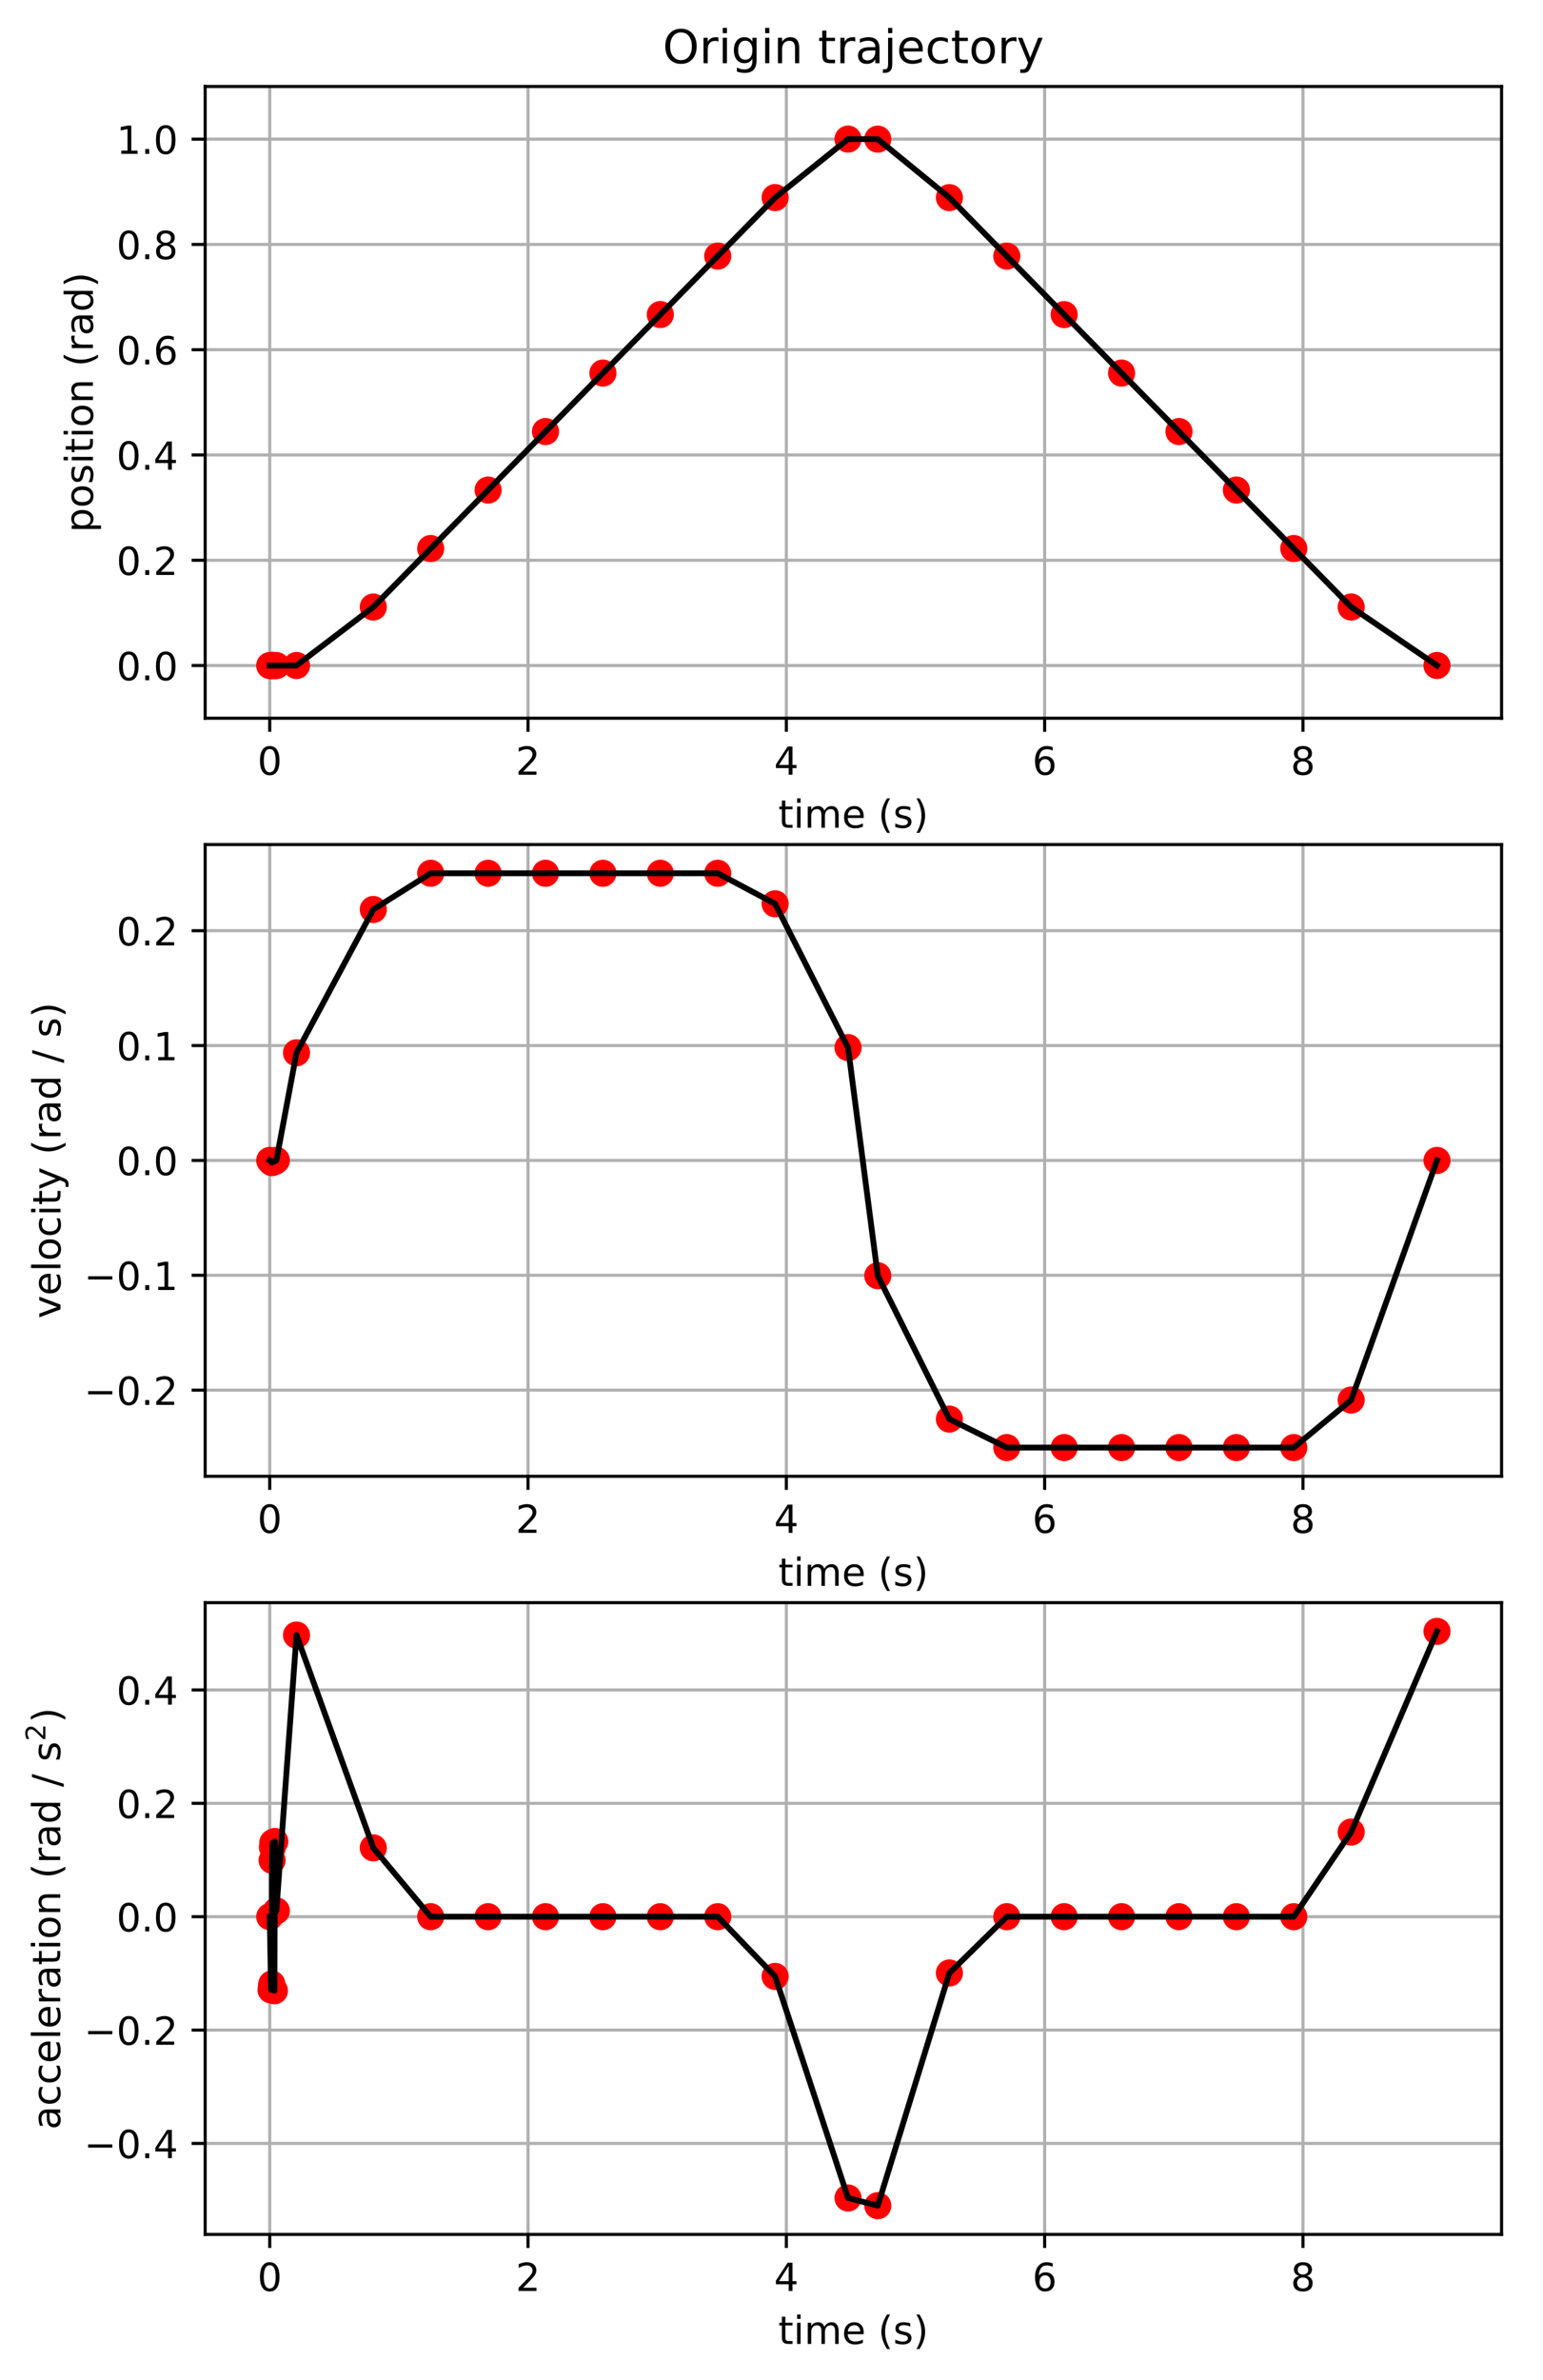 <?xml version="1.0" encoding="utf-8" standalone="no"?>
<!DOCTYPE svg PUBLIC "-//W3C//DTD SVG 1.1//EN"
  "http://www.w3.org/Graphics/SVG/1.1/DTD/svg11.dtd">
<!-- Created with matplotlib (http://matplotlib.org/) -->
<svg height="614.274pt" version="1.1" viewBox="0 0 398.483 614.274" width="398.483pt" xmlns="http://www.w3.org/2000/svg" xmlns:xlink="http://www.w3.org/1999/xlink">
 <defs>
  <style type="text/css">
*{stroke-linecap:butt;stroke-linejoin:round;}
  </style>
 </defs>
 <g id="figure_1">
  <g id="patch_1">
   <path d="M 0 614.274 
L 398.483 614.274 
L 398.483 0 
L 0 0 
z
" style="fill:#ffffff;"/>
  </g>
  <g id="axes_1">
   <g id="patch_2">
    <path d="M 52.983 185.377 
L 387.783 185.377 
L 387.783 22.318 
L 52.983 22.318 
z
" style="fill:#ffffff;"/>
   </g>
   <g id="matplotlib.axis_1">
    <g id="xtick_1">
     <g id="line2d_1">
      <path clip-path="url(#p0157545078)" d="M 69.66 185.377 
L 69.66 22.318 
" style="fill:none;stroke:#b0b0b0;stroke-linecap:square;stroke-width:0.8;"/>
     </g>
     <g id="line2d_2">
      <defs>
       <path d="M 0 0 
L 0 3.5 
" id="m1a1a7caa33" style="stroke:#000000;stroke-width:0.8;"/>
      </defs>
      <g>
       <use style="stroke:#000000;stroke-width:0.8;" x="69.66" xlink:href="#m1a1a7caa33" y="185.377"/>
      </g>
     </g>
     <g id="text_1">
      <!-- 0 -->
      <defs>
       <path d="M 31.781 66.406 
Q 24.172 66.406 20.328 58.906 
Q 16.5 51.422 16.5 36.375 
Q 16.5 21.391 20.328 13.891 
Q 24.172 6.391 31.781 6.391 
Q 39.453 6.391 43.281 13.891 
Q 47.125 21.391 47.125 36.375 
Q 47.125 51.422 43.281 58.906 
Q 39.453 66.406 31.781 66.406 
z
M 31.781 74.219 
Q 44.047 74.219 50.516 64.516 
Q 56.984 54.828 56.984 36.375 
Q 56.984 17.969 50.516 8.266 
Q 44.047 -1.422 31.781 -1.422 
Q 19.531 -1.422 13.062 8.266 
Q 6.594 17.969 6.594 36.375 
Q 6.594 54.828 13.062 64.516 
Q 19.531 74.219 31.781 74.219 
z
" id="DejaVuSans-30"/>
      </defs>
      <g transform="translate(66.479 199.975)scale(0.1 -0.1)">
       <use xlink:href="#DejaVuSans-30"/>
      </g>
     </g>
    </g>
    <g id="xtick_2">
     <g id="line2d_3">
      <path clip-path="url(#p0157545078)" d="M 136.368 185.377 
L 136.368 22.318 
" style="fill:none;stroke:#b0b0b0;stroke-linecap:square;stroke-width:0.8;"/>
     </g>
     <g id="line2d_4">
      <g>
       <use style="stroke:#000000;stroke-width:0.8;" x="136.368" xlink:href="#m1a1a7caa33" y="185.377"/>
      </g>
     </g>
     <g id="text_2">
      <!-- 2 -->
      <defs>
       <path d="M 19.188 8.297 
L 53.609 8.297 
L 53.609 0 
L 7.328 0 
L 7.328 8.297 
Q 12.938 14.109 22.625 23.891 
Q 32.328 33.688 34.812 36.531 
Q 39.547 41.844 41.422 45.531 
Q 43.312 49.219 43.312 52.781 
Q 43.312 58.594 39.234 62.25 
Q 35.156 65.922 28.609 65.922 
Q 23.969 65.922 18.812 64.312 
Q 13.672 62.703 7.812 59.422 
L 7.812 69.391 
Q 13.766 71.781 18.938 73 
Q 24.125 74.219 28.422 74.219 
Q 39.75 74.219 46.484 68.547 
Q 53.219 62.891 53.219 53.422 
Q 53.219 48.922 51.531 44.891 
Q 49.859 40.875 45.406 35.406 
Q 44.188 33.984 37.641 27.219 
Q 31.109 20.453 19.188 8.297 
z
" id="DejaVuSans-32"/>
      </defs>
      <g transform="translate(133.187 199.975)scale(0.1 -0.1)">
       <use xlink:href="#DejaVuSans-32"/>
      </g>
     </g>
    </g>
    <g id="xtick_3">
     <g id="line2d_5">
      <path clip-path="url(#p0157545078)" d="M 203.076 185.377 
L 203.076 22.318 
" style="fill:none;stroke:#b0b0b0;stroke-linecap:square;stroke-width:0.8;"/>
     </g>
     <g id="line2d_6">
      <g>
       <use style="stroke:#000000;stroke-width:0.8;" x="203.076" xlink:href="#m1a1a7caa33" y="185.377"/>
      </g>
     </g>
     <g id="text_3">
      <!-- 4 -->
      <defs>
       <path d="M 37.797 64.312 
L 12.891 25.391 
L 37.797 25.391 
z
M 35.203 72.906 
L 47.609 72.906 
L 47.609 25.391 
L 58.016 25.391 
L 58.016 17.188 
L 47.609 17.188 
L 47.609 0 
L 37.797 0 
L 37.797 17.188 
L 4.891 17.188 
L 4.891 26.703 
z
" id="DejaVuSans-34"/>
      </defs>
      <g transform="translate(199.895 199.975)scale(0.1 -0.1)">
       <use xlink:href="#DejaVuSans-34"/>
      </g>
     </g>
    </g>
    <g id="xtick_4">
     <g id="line2d_7">
      <path clip-path="url(#p0157545078)" d="M 269.784 185.377 
L 269.784 22.318 
" style="fill:none;stroke:#b0b0b0;stroke-linecap:square;stroke-width:0.8;"/>
     </g>
     <g id="line2d_8">
      <g>
       <use style="stroke:#000000;stroke-width:0.8;" x="269.784" xlink:href="#m1a1a7caa33" y="185.377"/>
      </g>
     </g>
     <g id="text_4">
      <!-- 6 -->
      <defs>
       <path d="M 33.016 40.375 
Q 26.375 40.375 22.484 35.828 
Q 18.609 31.297 18.609 23.391 
Q 18.609 15.531 22.484 10.953 
Q 26.375 6.391 33.016 6.391 
Q 39.656 6.391 43.531 10.953 
Q 47.406 15.531 47.406 23.391 
Q 47.406 31.297 43.531 35.828 
Q 39.656 40.375 33.016 40.375 
z
M 52.594 71.297 
L 52.594 62.312 
Q 48.875 64.062 45.094 64.984 
Q 41.312 65.922 37.594 65.922 
Q 27.828 65.922 22.672 59.328 
Q 17.531 52.734 16.797 39.406 
Q 19.672 43.656 24.016 45.922 
Q 28.375 48.188 33.594 48.188 
Q 44.578 48.188 50.953 41.516 
Q 57.328 34.859 57.328 23.391 
Q 57.328 12.156 50.688 5.359 
Q 44.047 -1.422 33.016 -1.422 
Q 20.359 -1.422 13.672 8.266 
Q 6.984 17.969 6.984 36.375 
Q 6.984 53.656 15.188 63.938 
Q 23.391 74.219 37.203 74.219 
Q 40.922 74.219 44.703 73.484 
Q 48.484 72.75 52.594 71.297 
z
" id="DejaVuSans-36"/>
      </defs>
      <g transform="translate(266.603 199.975)scale(0.1 -0.1)">
       <use xlink:href="#DejaVuSans-36"/>
      </g>
     </g>
    </g>
    <g id="xtick_5">
     <g id="line2d_9">
      <path clip-path="url(#p0157545078)" d="M 336.492 185.377 
L 336.492 22.318 
" style="fill:none;stroke:#b0b0b0;stroke-linecap:square;stroke-width:0.8;"/>
     </g>
     <g id="line2d_10">
      <g>
       <use style="stroke:#000000;stroke-width:0.8;" x="336.492" xlink:href="#m1a1a7caa33" y="185.377"/>
      </g>
     </g>
     <g id="text_5">
      <!-- 8 -->
      <defs>
       <path d="M 31.781 34.625 
Q 24.75 34.625 20.719 30.859 
Q 16.703 27.094 16.703 20.516 
Q 16.703 13.922 20.719 10.156 
Q 24.75 6.391 31.781 6.391 
Q 38.812 6.391 42.859 10.172 
Q 46.922 13.969 46.922 20.516 
Q 46.922 27.094 42.891 30.859 
Q 38.875 34.625 31.781 34.625 
z
M 21.922 38.812 
Q 15.578 40.375 12.031 44.719 
Q 8.5 49.078 8.5 55.328 
Q 8.5 64.062 14.719 69.141 
Q 20.953 74.219 31.781 74.219 
Q 42.672 74.219 48.875 69.141 
Q 55.078 64.062 55.078 55.328 
Q 55.078 49.078 51.531 44.719 
Q 48 40.375 41.703 38.812 
Q 48.828 37.156 52.797 32.312 
Q 56.781 27.484 56.781 20.516 
Q 56.781 9.906 50.312 4.234 
Q 43.844 -1.422 31.781 -1.422 
Q 19.734 -1.422 13.25 4.234 
Q 6.781 9.906 6.781 20.516 
Q 6.781 27.484 10.781 32.312 
Q 14.797 37.156 21.922 38.812 
z
M 18.312 54.391 
Q 18.312 48.734 21.844 45.562 
Q 25.391 42.391 31.781 42.391 
Q 38.141 42.391 41.719 45.562 
Q 45.312 48.734 45.312 54.391 
Q 45.312 60.062 41.719 63.234 
Q 38.141 66.406 31.781 66.406 
Q 25.391 66.406 21.844 63.234 
Q 18.312 60.062 18.312 54.391 
z
" id="DejaVuSans-38"/>
      </defs>
      <g transform="translate(333.311 199.975)scale(0.1 -0.1)">
       <use xlink:href="#DejaVuSans-38"/>
      </g>
     </g>
    </g>
    <g id="text_6">
     <!-- time (s) -->
     <defs>
      <path d="M 18.312 70.219 
L 18.312 54.688 
L 36.812 54.688 
L 36.812 47.703 
L 18.312 47.703 
L 18.312 18.016 
Q 18.312 11.328 20.141 9.422 
Q 21.969 7.516 27.594 7.516 
L 36.812 7.516 
L 36.812 0 
L 27.594 0 
Q 17.188 0 13.234 3.875 
Q 9.281 7.766 9.281 18.016 
L 9.281 47.703 
L 2.688 47.703 
L 2.688 54.688 
L 9.281 54.688 
L 9.281 70.219 
z
" id="DejaVuSans-74"/>
      <path d="M 9.422 54.688 
L 18.406 54.688 
L 18.406 0 
L 9.422 0 
z
M 9.422 75.984 
L 18.406 75.984 
L 18.406 64.594 
L 9.422 64.594 
z
" id="DejaVuSans-69"/>
      <path d="M 52 44.188 
Q 55.375 50.25 60.062 53.125 
Q 64.75 56 71.094 56 
Q 79.641 56 84.281 50.016 
Q 88.922 44.047 88.922 33.016 
L 88.922 0 
L 79.891 0 
L 79.891 32.719 
Q 79.891 40.578 77.094 44.375 
Q 74.312 48.188 68.609 48.188 
Q 61.625 48.188 57.562 43.547 
Q 53.516 38.922 53.516 30.906 
L 53.516 0 
L 44.484 0 
L 44.484 32.719 
Q 44.484 40.625 41.703 44.406 
Q 38.922 48.188 33.109 48.188 
Q 26.219 48.188 22.156 43.531 
Q 18.109 38.875 18.109 30.906 
L 18.109 0 
L 9.078 0 
L 9.078 54.688 
L 18.109 54.688 
L 18.109 46.188 
Q 21.188 51.219 25.484 53.609 
Q 29.781 56 35.688 56 
Q 41.656 56 45.828 52.969 
Q 50 49.953 52 44.188 
z
" id="DejaVuSans-6d"/>
      <path d="M 56.203 29.594 
L 56.203 25.203 
L 14.891 25.203 
Q 15.484 15.922 20.484 11.062 
Q 25.484 6.203 34.422 6.203 
Q 39.594 6.203 44.453 7.469 
Q 49.312 8.734 54.109 11.281 
L 54.109 2.781 
Q 49.266 0.734 44.188 -0.344 
Q 39.109 -1.422 33.891 -1.422 
Q 20.797 -1.422 13.156 6.188 
Q 5.516 13.812 5.516 26.812 
Q 5.516 40.234 12.766 48.109 
Q 20.016 56 32.328 56 
Q 43.359 56 49.781 48.891 
Q 56.203 41.797 56.203 29.594 
z
M 47.219 32.234 
Q 47.125 39.594 43.094 43.984 
Q 39.062 48.391 32.422 48.391 
Q 24.906 48.391 20.391 44.141 
Q 15.875 39.891 15.188 32.172 
z
" id="DejaVuSans-65"/>
      <path id="DejaVuSans-20"/>
      <path d="M 31 75.875 
Q 24.469 64.656 21.281 53.656 
Q 18.109 42.672 18.109 31.391 
Q 18.109 20.125 21.312 9.062 
Q 24.516 -2 31 -13.188 
L 23.188 -13.188 
Q 15.875 -1.703 12.234 9.375 
Q 8.594 20.453 8.594 31.391 
Q 8.594 42.281 12.203 53.312 
Q 15.828 64.359 23.188 75.875 
z
" id="DejaVuSans-28"/>
      <path d="M 44.281 53.078 
L 44.281 44.578 
Q 40.484 46.531 36.375 47.5 
Q 32.281 48.484 27.875 48.484 
Q 21.188 48.484 17.844 46.438 
Q 14.5 44.391 14.5 40.281 
Q 14.5 37.156 16.891 35.375 
Q 19.281 33.594 26.516 31.984 
L 29.594 31.297 
Q 39.156 29.25 43.188 25.516 
Q 47.219 21.781 47.219 15.094 
Q 47.219 7.469 41.188 3.016 
Q 35.156 -1.422 24.609 -1.422 
Q 20.219 -1.422 15.453 -0.562 
Q 10.688 0.297 5.422 2 
L 5.422 11.281 
Q 10.406 8.688 15.234 7.391 
Q 20.062 6.109 24.812 6.109 
Q 31.156 6.109 34.562 8.281 
Q 37.984 10.453 37.984 14.406 
Q 37.984 18.062 35.516 20.016 
Q 33.062 21.969 24.703 23.781 
L 21.578 24.516 
Q 13.234 26.266 9.516 29.906 
Q 5.812 33.547 5.812 39.891 
Q 5.812 47.609 11.281 51.797 
Q 16.75 56 26.812 56 
Q 31.781 56 36.172 55.266 
Q 40.578 54.547 44.281 53.078 
z
" id="DejaVuSans-73"/>
      <path d="M 8.016 75.875 
L 15.828 75.875 
Q 23.141 64.359 26.781 53.312 
Q 30.422 42.281 30.422 31.391 
Q 30.422 20.453 26.781 9.375 
Q 23.141 -1.703 15.828 -13.188 
L 8.016 -13.188 
Q 14.5 -2 17.703 9.062 
Q 20.906 20.125 20.906 31.391 
Q 20.906 42.672 17.703 53.656 
Q 14.5 64.656 8.016 75.875 
z
" id="DejaVuSans-29"/>
     </defs>
     <g transform="translate(200.991 213.654)scale(0.1 -0.1)">
      <use xlink:href="#DejaVuSans-74"/>
      <use x="39.209" xlink:href="#DejaVuSans-69"/>
      <use x="66.992" xlink:href="#DejaVuSans-6d"/>
      <use x="164.404" xlink:href="#DejaVuSans-65"/>
      <use x="225.928" xlink:href="#DejaVuSans-20"/>
      <use x="257.715" xlink:href="#DejaVuSans-28"/>
      <use x="296.729" xlink:href="#DejaVuSans-73"/>
      <use x="348.828" xlink:href="#DejaVuSans-29"/>
     </g>
    </g>
   </g>
   <g id="matplotlib.axis_2">
    <g id="ytick_1">
     <g id="line2d_11">
      <path clip-path="url(#p0157545078)" d="M 52.983 171.78 
L 387.783 171.78 
" style="fill:none;stroke:#b0b0b0;stroke-linecap:square;stroke-width:0.8;"/>
     </g>
     <g id="line2d_12">
      <defs>
       <path d="M 0 0 
L -3.5 0 
" id="m5dca854588" style="stroke:#000000;stroke-width:0.8;"/>
      </defs>
      <g>
       <use style="stroke:#000000;stroke-width:0.8;" x="52.983" xlink:href="#m5dca854588" y="171.78"/>
      </g>
     </g>
     <g id="text_7">
      <!-- 0.0 -->
      <defs>
       <path d="M 10.688 12.406 
L 21 12.406 
L 21 0 
L 10.688 0 
z
" id="DejaVuSans-2e"/>
      </defs>
      <g transform="translate(30.08 175.579)scale(0.1 -0.1)">
       <use xlink:href="#DejaVuSans-30"/>
       <use x="63.623" xlink:href="#DejaVuSans-2e"/>
       <use x="95.41" xlink:href="#DejaVuSans-30"/>
      </g>
     </g>
    </g>
    <g id="ytick_2">
     <g id="line2d_13">
      <path clip-path="url(#p0157545078)" d="M 52.983 144.607 
L 387.783 144.607 
" style="fill:none;stroke:#b0b0b0;stroke-linecap:square;stroke-width:0.8;"/>
     </g>
     <g id="line2d_14">
      <g>
       <use style="stroke:#000000;stroke-width:0.8;" x="52.983" xlink:href="#m5dca854588" y="144.607"/>
      </g>
     </g>
     <g id="text_8">
      <!-- 0.2 -->
      <g transform="translate(30.08 148.406)scale(0.1 -0.1)">
       <use xlink:href="#DejaVuSans-30"/>
       <use x="63.623" xlink:href="#DejaVuSans-2e"/>
       <use x="95.41" xlink:href="#DejaVuSans-32"/>
      </g>
     </g>
    </g>
    <g id="ytick_3">
     <g id="line2d_15">
      <path clip-path="url(#p0157545078)" d="M 52.983 117.434 
L 387.783 117.434 
" style="fill:none;stroke:#b0b0b0;stroke-linecap:square;stroke-width:0.8;"/>
     </g>
     <g id="line2d_16">
      <g>
       <use style="stroke:#000000;stroke-width:0.8;" x="52.983" xlink:href="#m5dca854588" y="117.434"/>
      </g>
     </g>
     <g id="text_9">
      <!-- 0.4 -->
      <g transform="translate(30.08 121.234)scale(0.1 -0.1)">
       <use xlink:href="#DejaVuSans-30"/>
       <use x="63.623" xlink:href="#DejaVuSans-2e"/>
       <use x="95.41" xlink:href="#DejaVuSans-34"/>
      </g>
     </g>
    </g>
    <g id="ytick_4">
     <g id="line2d_17">
      <path clip-path="url(#p0157545078)" d="M 52.983 90.262 
L 387.783 90.262 
" style="fill:none;stroke:#b0b0b0;stroke-linecap:square;stroke-width:0.8;"/>
     </g>
     <g id="line2d_18">
      <g>
       <use style="stroke:#000000;stroke-width:0.8;" x="52.983" xlink:href="#m5dca854588" y="90.262"/>
      </g>
     </g>
     <g id="text_10">
      <!-- 0.6 -->
      <g transform="translate(30.08 94.061)scale(0.1 -0.1)">
       <use xlink:href="#DejaVuSans-30"/>
       <use x="63.623" xlink:href="#DejaVuSans-2e"/>
       <use x="95.41" xlink:href="#DejaVuSans-36"/>
      </g>
     </g>
    </g>
    <g id="ytick_5">
     <g id="line2d_19">
      <path clip-path="url(#p0157545078)" d="M 52.983 63.089 
L 387.783 63.089 
" style="fill:none;stroke:#b0b0b0;stroke-linecap:square;stroke-width:0.8;"/>
     </g>
     <g id="line2d_20">
      <g>
       <use style="stroke:#000000;stroke-width:0.8;" x="52.983" xlink:href="#m5dca854588" y="63.089"/>
      </g>
     </g>
     <g id="text_11">
      <!-- 0.8 -->
      <g transform="translate(30.08 66.888)scale(0.1 -0.1)">
       <use xlink:href="#DejaVuSans-30"/>
       <use x="63.623" xlink:href="#DejaVuSans-2e"/>
       <use x="95.41" xlink:href="#DejaVuSans-38"/>
      </g>
     </g>
    </g>
    <g id="ytick_6">
     <g id="line2d_21">
      <path clip-path="url(#p0157545078)" d="M 52.983 35.916 
L 387.783 35.916 
" style="fill:none;stroke:#b0b0b0;stroke-linecap:square;stroke-width:0.8;"/>
     </g>
     <g id="line2d_22">
      <g>
       <use style="stroke:#000000;stroke-width:0.8;" x="52.983" xlink:href="#m5dca854588" y="35.916"/>
      </g>
     </g>
     <g id="text_12">
      <!-- 1.0 -->
      <defs>
       <path d="M 12.406 8.297 
L 28.516 8.297 
L 28.516 63.922 
L 10.984 60.406 
L 10.984 69.391 
L 28.422 72.906 
L 38.281 72.906 
L 38.281 8.297 
L 54.391 8.297 
L 54.391 0 
L 12.406 0 
z
" id="DejaVuSans-31"/>
      </defs>
      <g transform="translate(30.08 39.715)scale(0.1 -0.1)">
       <use xlink:href="#DejaVuSans-31"/>
       <use x="63.623" xlink:href="#DejaVuSans-2e"/>
       <use x="95.41" xlink:href="#DejaVuSans-30"/>
      </g>
     </g>
    </g>
    <g id="text_13">
     <!-- position (rad) -->
     <defs>
      <path d="M 18.109 8.203 
L 18.109 -20.797 
L 9.078 -20.797 
L 9.078 54.688 
L 18.109 54.688 
L 18.109 46.391 
Q 20.953 51.266 25.266 53.625 
Q 29.594 56 35.594 56 
Q 45.562 56 51.781 48.094 
Q 58.016 40.188 58.016 27.297 
Q 58.016 14.406 51.781 6.484 
Q 45.562 -1.422 35.594 -1.422 
Q 29.594 -1.422 25.266 0.953 
Q 20.953 3.328 18.109 8.203 
z
M 48.688 27.297 
Q 48.688 37.203 44.609 42.844 
Q 40.531 48.484 33.406 48.484 
Q 26.266 48.484 22.188 42.844 
Q 18.109 37.203 18.109 27.297 
Q 18.109 17.391 22.188 11.75 
Q 26.266 6.109 33.406 6.109 
Q 40.531 6.109 44.609 11.75 
Q 48.688 17.391 48.688 27.297 
z
" id="DejaVuSans-70"/>
      <path d="M 30.609 48.391 
Q 23.391 48.391 19.188 42.75 
Q 14.984 37.109 14.984 27.297 
Q 14.984 17.484 19.156 11.844 
Q 23.344 6.203 30.609 6.203 
Q 37.797 6.203 41.984 11.859 
Q 46.188 17.531 46.188 27.297 
Q 46.188 37.016 41.984 42.703 
Q 37.797 48.391 30.609 48.391 
z
M 30.609 56 
Q 42.328 56 49.016 48.375 
Q 55.719 40.766 55.719 27.297 
Q 55.719 13.875 49.016 6.219 
Q 42.328 -1.422 30.609 -1.422 
Q 18.844 -1.422 12.172 6.219 
Q 5.516 13.875 5.516 27.297 
Q 5.516 40.766 12.172 48.375 
Q 18.844 56 30.609 56 
z
" id="DejaVuSans-6f"/>
      <path d="M 54.891 33.016 
L 54.891 0 
L 45.906 0 
L 45.906 32.719 
Q 45.906 40.484 42.875 44.328 
Q 39.844 48.188 33.797 48.188 
Q 26.516 48.188 22.312 43.547 
Q 18.109 38.922 18.109 30.906 
L 18.109 0 
L 9.078 0 
L 9.078 54.688 
L 18.109 54.688 
L 18.109 46.188 
Q 21.344 51.125 25.703 53.562 
Q 30.078 56 35.797 56 
Q 45.219 56 50.047 50.172 
Q 54.891 44.344 54.891 33.016 
z
" id="DejaVuSans-6e"/>
      <path d="M 41.109 46.297 
Q 39.594 47.172 37.812 47.578 
Q 36.031 48 33.891 48 
Q 26.266 48 22.188 43.047 
Q 18.109 38.094 18.109 28.812 
L 18.109 0 
L 9.078 0 
L 9.078 54.688 
L 18.109 54.688 
L 18.109 46.188 
Q 20.953 51.172 25.484 53.578 
Q 30.031 56 36.531 56 
Q 37.453 56 38.578 55.875 
Q 39.703 55.766 41.062 55.516 
z
" id="DejaVuSans-72"/>
      <path d="M 34.281 27.484 
Q 23.391 27.484 19.188 25 
Q 14.984 22.516 14.984 16.5 
Q 14.984 11.719 18.141 8.906 
Q 21.297 6.109 26.703 6.109 
Q 34.188 6.109 38.703 11.406 
Q 43.219 16.703 43.219 25.484 
L 43.219 27.484 
z
M 52.203 31.203 
L 52.203 0 
L 43.219 0 
L 43.219 8.297 
Q 40.141 3.328 35.547 0.953 
Q 30.953 -1.422 24.312 -1.422 
Q 15.922 -1.422 10.953 3.297 
Q 6 8.016 6 15.922 
Q 6 25.141 12.172 29.828 
Q 18.359 34.516 30.609 34.516 
L 43.219 34.516 
L 43.219 35.406 
Q 43.219 41.609 39.141 45 
Q 35.062 48.391 27.688 48.391 
Q 23 48.391 18.547 47.266 
Q 14.109 46.141 10.016 43.891 
L 10.016 52.203 
Q 14.938 54.109 19.578 55.047 
Q 24.219 56 28.609 56 
Q 40.484 56 46.344 49.844 
Q 52.203 43.703 52.203 31.203 
z
" id="DejaVuSans-61"/>
      <path d="M 45.406 46.391 
L 45.406 75.984 
L 54.391 75.984 
L 54.391 0 
L 45.406 0 
L 45.406 8.203 
Q 42.578 3.328 38.25 0.953 
Q 33.938 -1.422 27.875 -1.422 
Q 17.969 -1.422 11.734 6.484 
Q 5.516 14.406 5.516 27.297 
Q 5.516 40.188 11.734 48.094 
Q 17.969 56 27.875 56 
Q 33.938 56 38.25 53.625 
Q 42.578 51.266 45.406 46.391 
z
M 14.797 27.297 
Q 14.797 17.391 18.875 11.75 
Q 22.953 6.109 30.078 6.109 
Q 37.203 6.109 41.297 11.75 
Q 45.406 17.391 45.406 27.297 
Q 45.406 37.203 41.297 42.844 
Q 37.203 48.484 30.078 48.484 
Q 22.953 48.484 18.875 42.844 
Q 14.797 37.203 14.797 27.297 
z
" id="DejaVuSans-64"/>
     </defs>
     <g transform="translate(24 137.437)rotate(-90)scale(0.1 -0.1)">
      <use xlink:href="#DejaVuSans-70"/>
      <use x="63.477" xlink:href="#DejaVuSans-6f"/>
      <use x="124.658" xlink:href="#DejaVuSans-73"/>
      <use x="176.758" xlink:href="#DejaVuSans-69"/>
      <use x="204.541" xlink:href="#DejaVuSans-74"/>
      <use x="243.75" xlink:href="#DejaVuSans-69"/>
      <use x="271.533" xlink:href="#DejaVuSans-6f"/>
      <use x="332.715" xlink:href="#DejaVuSans-6e"/>
      <use x="396.094" xlink:href="#DejaVuSans-20"/>
      <use x="427.881" xlink:href="#DejaVuSans-28"/>
      <use x="466.895" xlink:href="#DejaVuSans-72"/>
      <use x="508.008" xlink:href="#DejaVuSans-61"/>
      <use x="569.287" xlink:href="#DejaVuSans-64"/>
      <use x="632.764" xlink:href="#DejaVuSans-29"/>
     </g>
    </g>
   </g>
   <g id="line2d_23">
    <defs>
     <path d="M 0 3 
C 0.796 3 1.559 2.684 2.121 2.121 
C 2.684 1.559 3 0.796 3 0 
C 3 -0.796 2.684 -1.559 2.121 -2.121 
C 1.559 -2.684 0.796 -3 0 -3 
C -0.796 -3 -1.559 -2.684 -2.121 -2.121 
C -2.684 -1.559 -3 -0.796 -3 0 
C -3 0.796 -2.684 1.559 -2.121 2.121 
C -1.559 2.684 -0.796 3 0 3 
z
" id="m4ddccd51d4" style="stroke:#ff0000;"/>
    </defs>
    <g clip-path="url(#p0157545078)">
     <use style="fill:#ff0000;stroke:#ff0000;" x="69.66" xlink:href="#m4ddccd51d4" y="171.785"/>
     <use style="fill:#ff0000;stroke:#ff0000;" x="69.996" xlink:href="#m4ddccd51d4" y="171.786"/>
     <use style="fill:#ff0000;stroke:#ff0000;" x="70.107" xlink:href="#m4ddccd51d4" y="171.786"/>
     <use style="fill:#ff0000;stroke:#ff0000;" x="70.194" xlink:href="#m4ddccd51d4" y="171.787"/>
     <use style="fill:#ff0000;stroke:#ff0000;" x="70.269" xlink:href="#m4ddccd51d4" y="171.788"/>
     <use style="fill:#ff0000;stroke:#ff0000;" x="70.353" xlink:href="#m4ddccd51d4" y="171.788"/>
     <use style="fill:#ff0000;stroke:#ff0000;" x="70.46" xlink:href="#m4ddccd51d4" y="171.789"/>
     <use style="fill:#ff0000;stroke:#ff0000;" x="70.87" xlink:href="#m4ddccd51d4" y="171.789"/>
     <use style="fill:#ff0000;stroke:#ff0000;" x="70.976" xlink:href="#m4ddccd51d4" y="171.79"/>
     <use style="fill:#ff0000;stroke:#ff0000;" x="71.372" xlink:href="#m4ddccd51d4" y="171.791"/>
     <use style="fill:#ff0000;stroke:#ff0000;" x="76.574" xlink:href="#m4ddccd51d4" y="171.78"/>
     <use style="fill:#ff0000;stroke:#ff0000;" x="96.402" xlink:href="#m4ddccd51d4" y="156.683"/>
     <use style="fill:#ff0000;stroke:#ff0000;" x="111.228" xlink:href="#m4ddccd51d4" y="141.585"/>
     <use style="fill:#ff0000;stroke:#ff0000;" x="126.053" xlink:href="#m4ddccd51d4" y="126.488"/>
     <use style="fill:#ff0000;stroke:#ff0000;" x="140.878" xlink:href="#m4ddccd51d4" y="111.391"/>
     <use style="fill:#ff0000;stroke:#ff0000;" x="155.703" xlink:href="#m4ddccd51d4" y="96.294"/>
     <use style="fill:#ff0000;stroke:#ff0000;" x="170.529" xlink:href="#m4ddccd51d4" y="81.196"/>
     <use style="fill:#ff0000;stroke:#ff0000;" x="185.354" xlink:href="#m4ddccd51d4" y="66.099"/>
     <use style="fill:#ff0000;stroke:#ff0000;" x="200.179" xlink:href="#m4ddccd51d4" y="51.002"/>
     <use style="fill:#ff0000;stroke:#ff0000;" x="219.007" xlink:href="#m4ddccd51d4" y="35.905"/>
     <use style="fill:#ff0000;stroke:#ff0000;" x="226.69" xlink:href="#m4ddccd51d4" y="35.916"/>
     <use style="fill:#ff0000;stroke:#ff0000;" x="245.182" xlink:href="#m4ddccd51d4" y="51.011"/>
     <use style="fill:#ff0000;stroke:#ff0000;" x="260.005" xlink:href="#m4ddccd51d4" y="66.106"/>
     <use style="fill:#ff0000;stroke:#ff0000;" x="274.828" xlink:href="#m4ddccd51d4" y="81.202"/>
     <use style="fill:#ff0000;stroke:#ff0000;" x="289.652" xlink:href="#m4ddccd51d4" y="96.297"/>
     <use style="fill:#ff0000;stroke:#ff0000;" x="304.475" xlink:href="#m4ddccd51d4" y="111.392"/>
     <use style="fill:#ff0000;stroke:#ff0000;" x="319.298" xlink:href="#m4ddccd51d4" y="126.487"/>
     <use style="fill:#ff0000;stroke:#ff0000;" x="334.121" xlink:href="#m4ddccd51d4" y="141.583"/>
     <use style="fill:#ff0000;stroke:#ff0000;" x="348.945" xlink:href="#m4ddccd51d4" y="156.678"/>
     <use style="fill:#ff0000;stroke:#ff0000;" x="371.106" xlink:href="#m4ddccd51d4" y="171.773"/>
    </g>
   </g>
   <g id="line2d_24">
    <path clip-path="url(#p0157545078)" d="M 69.66 171.785 
L 69.996 171.786 
L 70.107 171.786 
L 70.194 171.787 
L 70.269 171.788 
L 70.353 171.788 
L 70.46 171.789 
L 70.87 171.789 
L 70.976 171.79 
L 71.372 171.791 
L 76.574 171.78 
L 96.402 156.683 
L 111.228 141.585 
L 126.053 126.488 
L 140.878 111.391 
L 155.703 96.294 
L 170.529 81.196 
L 185.354 66.099 
L 200.179 51.002 
L 219.007 35.905 
L 226.69 35.916 
L 245.182 51.011 
L 260.005 66.106 
L 274.828 81.202 
L 289.652 96.297 
L 304.475 111.392 
L 319.298 126.487 
L 334.121 141.583 
L 348.945 156.678 
L 371.106 171.773 
" style="fill:none;stroke:#000000;stroke-linecap:square;stroke-width:1.5;"/>
   </g>
   <g id="patch_3">
    <path d="M 52.983 185.377 
L 52.983 22.318 
" style="fill:none;stroke:#000000;stroke-linecap:square;stroke-linejoin:miter;stroke-width:0.8;"/>
   </g>
   <g id="patch_4">
    <path d="M 387.783 185.377 
L 387.783 22.318 
" style="fill:none;stroke:#000000;stroke-linecap:square;stroke-linejoin:miter;stroke-width:0.8;"/>
   </g>
   <g id="patch_5">
    <path d="M 52.983 185.377 
L 387.783 185.377 
" style="fill:none;stroke:#000000;stroke-linecap:square;stroke-linejoin:miter;stroke-width:0.8;"/>
   </g>
   <g id="patch_6">
    <path d="M 52.983 22.318 
L 387.783 22.318 
" style="fill:none;stroke:#000000;stroke-linecap:square;stroke-linejoin:miter;stroke-width:0.8;"/>
   </g>
   <g id="text_14">
    <!-- Origin trajectory -->
    <defs>
     <path d="M 39.406 66.219 
Q 28.656 66.219 22.328 58.203 
Q 16.016 50.203 16.016 36.375 
Q 16.016 22.609 22.328 14.594 
Q 28.656 6.594 39.406 6.594 
Q 50.141 6.594 56.422 14.594 
Q 62.703 22.609 62.703 36.375 
Q 62.703 50.203 56.422 58.203 
Q 50.141 66.219 39.406 66.219 
z
M 39.406 74.219 
Q 54.734 74.219 63.906 63.938 
Q 73.094 53.656 73.094 36.375 
Q 73.094 19.141 63.906 8.859 
Q 54.734 -1.422 39.406 -1.422 
Q 24.031 -1.422 14.812 8.828 
Q 5.609 19.094 5.609 36.375 
Q 5.609 53.656 14.812 63.938 
Q 24.031 74.219 39.406 74.219 
z
" id="DejaVuSans-4f"/>
     <path d="M 45.406 27.984 
Q 45.406 37.75 41.375 43.109 
Q 37.359 48.484 30.078 48.484 
Q 22.859 48.484 18.828 43.109 
Q 14.797 37.75 14.797 27.984 
Q 14.797 18.266 18.828 12.891 
Q 22.859 7.516 30.078 7.516 
Q 37.359 7.516 41.375 12.891 
Q 45.406 18.266 45.406 27.984 
z
M 54.391 6.781 
Q 54.391 -7.172 48.188 -13.984 
Q 42 -20.797 29.203 -20.797 
Q 24.469 -20.797 20.266 -20.094 
Q 16.062 -19.391 12.109 -17.922 
L 12.109 -9.188 
Q 16.062 -11.328 19.922 -12.344 
Q 23.781 -13.375 27.781 -13.375 
Q 36.625 -13.375 41.016 -8.766 
Q 45.406 -4.156 45.406 5.172 
L 45.406 9.625 
Q 42.625 4.781 38.281 2.391 
Q 33.938 0 27.875 0 
Q 17.828 0 11.672 7.656 
Q 5.516 15.328 5.516 27.984 
Q 5.516 40.672 11.672 48.328 
Q 17.828 56 27.875 56 
Q 33.938 56 38.281 53.609 
Q 42.625 51.219 45.406 46.391 
L 45.406 54.688 
L 54.391 54.688 
z
" id="DejaVuSans-67"/>
     <path d="M 9.422 54.688 
L 18.406 54.688 
L 18.406 -0.984 
Q 18.406 -11.422 14.422 -16.109 
Q 10.453 -20.797 1.609 -20.797 
L -1.812 -20.797 
L -1.812 -13.188 
L 0.594 -13.188 
Q 5.719 -13.188 7.562 -10.812 
Q 9.422 -8.453 9.422 -0.984 
z
M 9.422 75.984 
L 18.406 75.984 
L 18.406 64.594 
L 9.422 64.594 
z
" id="DejaVuSans-6a"/>
     <path d="M 48.781 52.594 
L 48.781 44.188 
Q 44.969 46.297 41.141 47.344 
Q 37.312 48.391 33.406 48.391 
Q 24.656 48.391 19.812 42.844 
Q 14.984 37.312 14.984 27.297 
Q 14.984 17.281 19.812 11.734 
Q 24.656 6.203 33.406 6.203 
Q 37.312 6.203 41.141 7.25 
Q 44.969 8.297 48.781 10.406 
L 48.781 2.094 
Q 45.016 0.344 40.984 -0.531 
Q 36.969 -1.422 32.422 -1.422 
Q 20.062 -1.422 12.781 6.344 
Q 5.516 14.109 5.516 27.297 
Q 5.516 40.672 12.859 48.328 
Q 20.219 56 33.016 56 
Q 37.156 56 41.109 55.141 
Q 45.062 54.297 48.781 52.594 
z
" id="DejaVuSans-63"/>
     <path d="M 32.172 -5.078 
Q 28.375 -14.844 24.75 -17.812 
Q 21.141 -20.797 15.094 -20.797 
L 7.906 -20.797 
L 7.906 -13.281 
L 13.188 -13.281 
Q 16.891 -13.281 18.938 -11.516 
Q 21 -9.766 23.484 -3.219 
L 25.094 0.875 
L 2.984 54.688 
L 12.5 54.688 
L 29.594 11.922 
L 46.688 54.688 
L 56.203 54.688 
z
" id="DejaVuSans-79"/>
    </defs>
    <g transform="translate(171.146 16.318)scale(0.12 -0.12)">
     <use xlink:href="#DejaVuSans-4f"/>
     <use x="78.711" xlink:href="#DejaVuSans-72"/>
     <use x="119.824" xlink:href="#DejaVuSans-69"/>
     <use x="147.607" xlink:href="#DejaVuSans-67"/>
     <use x="211.084" xlink:href="#DejaVuSans-69"/>
     <use x="238.867" xlink:href="#DejaVuSans-6e"/>
     <use x="302.246" xlink:href="#DejaVuSans-20"/>
     <use x="334.033" xlink:href="#DejaVuSans-74"/>
     <use x="373.242" xlink:href="#DejaVuSans-72"/>
     <use x="414.355" xlink:href="#DejaVuSans-61"/>
     <use x="475.635" xlink:href="#DejaVuSans-6a"/>
     <use x="503.418" xlink:href="#DejaVuSans-65"/>
     <use x="564.941" xlink:href="#DejaVuSans-63"/>
     <use x="619.922" xlink:href="#DejaVuSans-74"/>
     <use x="659.131" xlink:href="#DejaVuSans-6f"/>
     <use x="720.312" xlink:href="#DejaVuSans-72"/>
     <use x="761.426" xlink:href="#DejaVuSans-79"/>
    </g>
   </g>
  </g>
  <g id="axes_2">
   <g id="patch_7">
    <path d="M 52.983 381.048 
L 387.783 381.048 
L 387.783 217.989 
L 52.983 217.989 
z
" style="fill:#ffffff;"/>
   </g>
   <g id="matplotlib.axis_3">
    <g id="xtick_6">
     <g id="line2d_25">
      <path clip-path="url(#paa99225275)" d="M 69.66 381.048 
L 69.66 217.989 
" style="fill:none;stroke:#b0b0b0;stroke-linecap:square;stroke-width:0.8;"/>
     </g>
     <g id="line2d_26">
      <g>
       <use style="stroke:#000000;stroke-width:0.8;" x="69.66" xlink:href="#m1a1a7caa33" y="381.048"/>
      </g>
     </g>
     <g id="text_15">
      <!-- 0 -->
      <g transform="translate(66.479 395.646)scale(0.1 -0.1)">
       <use xlink:href="#DejaVuSans-30"/>
      </g>
     </g>
    </g>
    <g id="xtick_7">
     <g id="line2d_27">
      <path clip-path="url(#paa99225275)" d="M 136.368 381.048 
L 136.368 217.989 
" style="fill:none;stroke:#b0b0b0;stroke-linecap:square;stroke-width:0.8;"/>
     </g>
     <g id="line2d_28">
      <g>
       <use style="stroke:#000000;stroke-width:0.8;" x="136.368" xlink:href="#m1a1a7caa33" y="381.048"/>
      </g>
     </g>
     <g id="text_16">
      <!-- 2 -->
      <g transform="translate(133.187 395.646)scale(0.1 -0.1)">
       <use xlink:href="#DejaVuSans-32"/>
      </g>
     </g>
    </g>
    <g id="xtick_8">
     <g id="line2d_29">
      <path clip-path="url(#paa99225275)" d="M 203.076 381.048 
L 203.076 217.989 
" style="fill:none;stroke:#b0b0b0;stroke-linecap:square;stroke-width:0.8;"/>
     </g>
     <g id="line2d_30">
      <g>
       <use style="stroke:#000000;stroke-width:0.8;" x="203.076" xlink:href="#m1a1a7caa33" y="381.048"/>
      </g>
     </g>
     <g id="text_17">
      <!-- 4 -->
      <g transform="translate(199.895 395.646)scale(0.1 -0.1)">
       <use xlink:href="#DejaVuSans-34"/>
      </g>
     </g>
    </g>
    <g id="xtick_9">
     <g id="line2d_31">
      <path clip-path="url(#paa99225275)" d="M 269.784 381.048 
L 269.784 217.989 
" style="fill:none;stroke:#b0b0b0;stroke-linecap:square;stroke-width:0.8;"/>
     </g>
     <g id="line2d_32">
      <g>
       <use style="stroke:#000000;stroke-width:0.8;" x="269.784" xlink:href="#m1a1a7caa33" y="381.048"/>
      </g>
     </g>
     <g id="text_18">
      <!-- 6 -->
      <g transform="translate(266.603 395.646)scale(0.1 -0.1)">
       <use xlink:href="#DejaVuSans-36"/>
      </g>
     </g>
    </g>
    <g id="xtick_10">
     <g id="line2d_33">
      <path clip-path="url(#paa99225275)" d="M 336.492 381.048 
L 336.492 217.989 
" style="fill:none;stroke:#b0b0b0;stroke-linecap:square;stroke-width:0.8;"/>
     </g>
     <g id="line2d_34">
      <g>
       <use style="stroke:#000000;stroke-width:0.8;" x="336.492" xlink:href="#m1a1a7caa33" y="381.048"/>
      </g>
     </g>
     <g id="text_19">
      <!-- 8 -->
      <g transform="translate(333.311 395.646)scale(0.1 -0.1)">
       <use xlink:href="#DejaVuSans-38"/>
      </g>
     </g>
    </g>
    <g id="text_20">
     <!-- time (s) -->
     <g transform="translate(200.991 409.324)scale(0.1 -0.1)">
      <use xlink:href="#DejaVuSans-74"/>
      <use x="39.209" xlink:href="#DejaVuSans-69"/>
      <use x="66.992" xlink:href="#DejaVuSans-6d"/>
      <use x="164.404" xlink:href="#DejaVuSans-65"/>
      <use x="225.928" xlink:href="#DejaVuSans-20"/>
      <use x="257.715" xlink:href="#DejaVuSans-28"/>
      <use x="296.729" xlink:href="#DejaVuSans-73"/>
      <use x="348.828" xlink:href="#DejaVuSans-29"/>
     </g>
    </g>
   </g>
   <g id="matplotlib.axis_4">
    <g id="ytick_7">
     <g id="line2d_35">
      <path clip-path="url(#paa99225275)" d="M 52.983 358.812 
L 387.783 358.812 
" style="fill:none;stroke:#b0b0b0;stroke-linecap:square;stroke-width:0.8;"/>
     </g>
     <g id="line2d_36">
      <g>
       <use style="stroke:#000000;stroke-width:0.8;" x="52.983" xlink:href="#m5dca854588" y="358.812"/>
      </g>
     </g>
     <g id="text_21">
      <!-- −0.2 -->
      <defs>
       <path d="M 10.594 35.5 
L 73.188 35.5 
L 73.188 27.203 
L 10.594 27.203 
z
" id="DejaVuSans-2212"/>
      </defs>
      <g transform="translate(21.7 362.611)scale(0.1 -0.1)">
       <use xlink:href="#DejaVuSans-2212"/>
       <use x="83.789" xlink:href="#DejaVuSans-30"/>
       <use x="147.412" xlink:href="#DejaVuSans-2e"/>
       <use x="179.199" xlink:href="#DejaVuSans-32"/>
      </g>
     </g>
    </g>
    <g id="ytick_8">
     <g id="line2d_37">
      <path clip-path="url(#paa99225275)" d="M 52.983 329.165 
L 387.783 329.165 
" style="fill:none;stroke:#b0b0b0;stroke-linecap:square;stroke-width:0.8;"/>
     </g>
     <g id="line2d_38">
      <g>
       <use style="stroke:#000000;stroke-width:0.8;" x="52.983" xlink:href="#m5dca854588" y="329.165"/>
      </g>
     </g>
     <g id="text_22">
      <!-- −0.1 -->
      <g transform="translate(21.7 332.964)scale(0.1 -0.1)">
       <use xlink:href="#DejaVuSans-2212"/>
       <use x="83.789" xlink:href="#DejaVuSans-30"/>
       <use x="147.412" xlink:href="#DejaVuSans-2e"/>
       <use x="179.199" xlink:href="#DejaVuSans-31"/>
      </g>
     </g>
    </g>
    <g id="ytick_9">
     <g id="line2d_39">
      <path clip-path="url(#paa99225275)" d="M 52.983 299.518 
L 387.783 299.518 
" style="fill:none;stroke:#b0b0b0;stroke-linecap:square;stroke-width:0.8;"/>
     </g>
     <g id="line2d_40">
      <g>
       <use style="stroke:#000000;stroke-width:0.8;" x="52.983" xlink:href="#m5dca854588" y="299.518"/>
      </g>
     </g>
     <g id="text_23">
      <!-- 0.0 -->
      <g transform="translate(30.08 303.317)scale(0.1 -0.1)">
       <use xlink:href="#DejaVuSans-30"/>
       <use x="63.623" xlink:href="#DejaVuSans-2e"/>
       <use x="95.41" xlink:href="#DejaVuSans-30"/>
      </g>
     </g>
    </g>
    <g id="ytick_10">
     <g id="line2d_41">
      <path clip-path="url(#paa99225275)" d="M 52.983 269.871 
L 387.783 269.871 
" style="fill:none;stroke:#b0b0b0;stroke-linecap:square;stroke-width:0.8;"/>
     </g>
     <g id="line2d_42">
      <g>
       <use style="stroke:#000000;stroke-width:0.8;" x="52.983" xlink:href="#m5dca854588" y="269.871"/>
      </g>
     </g>
     <g id="text_24">
      <!-- 0.1 -->
      <g transform="translate(30.08 273.67)scale(0.1 -0.1)">
       <use xlink:href="#DejaVuSans-30"/>
       <use x="63.623" xlink:href="#DejaVuSans-2e"/>
       <use x="95.41" xlink:href="#DejaVuSans-31"/>
      </g>
     </g>
    </g>
    <g id="ytick_11">
     <g id="line2d_43">
      <path clip-path="url(#paa99225275)" d="M 52.983 240.224 
L 387.783 240.224 
" style="fill:none;stroke:#b0b0b0;stroke-linecap:square;stroke-width:0.8;"/>
     </g>
     <g id="line2d_44">
      <g>
       <use style="stroke:#000000;stroke-width:0.8;" x="52.983" xlink:href="#m5dca854588" y="240.224"/>
      </g>
     </g>
     <g id="text_25">
      <!-- 0.2 -->
      <g transform="translate(30.08 244.023)scale(0.1 -0.1)">
       <use xlink:href="#DejaVuSans-30"/>
       <use x="63.623" xlink:href="#DejaVuSans-2e"/>
       <use x="95.41" xlink:href="#DejaVuSans-32"/>
      </g>
     </g>
    </g>
    <g id="text_26">
     <!-- velocity (rad / s) -->
     <defs>
      <path d="M 2.984 54.688 
L 12.5 54.688 
L 29.594 8.797 
L 46.688 54.688 
L 56.203 54.688 
L 35.688 0 
L 23.484 0 
z
" id="DejaVuSans-76"/>
      <path d="M 9.422 75.984 
L 18.406 75.984 
L 18.406 0 
L 9.422 0 
z
" id="DejaVuSans-6c"/>
      <path d="M 25.391 72.906 
L 33.688 72.906 
L 8.297 -9.281 
L 0 -9.281 
z
" id="DejaVuSans-2f"/>
     </defs>
     <g transform="translate(15.62 340.312)rotate(-90)scale(0.1 -0.1)">
      <use xlink:href="#DejaVuSans-76"/>
      <use x="59.18" xlink:href="#DejaVuSans-65"/>
      <use x="120.703" xlink:href="#DejaVuSans-6c"/>
      <use x="148.486" xlink:href="#DejaVuSans-6f"/>
      <use x="209.668" xlink:href="#DejaVuSans-63"/>
      <use x="264.648" xlink:href="#DejaVuSans-69"/>
      <use x="292.432" xlink:href="#DejaVuSans-74"/>
      <use x="331.641" xlink:href="#DejaVuSans-79"/>
      <use x="390.82" xlink:href="#DejaVuSans-20"/>
      <use x="422.607" xlink:href="#DejaVuSans-28"/>
      <use x="461.621" xlink:href="#DejaVuSans-72"/>
      <use x="502.734" xlink:href="#DejaVuSans-61"/>
      <use x="564.014" xlink:href="#DejaVuSans-64"/>
      <use x="627.49" xlink:href="#DejaVuSans-20"/>
      <use x="659.277" xlink:href="#DejaVuSans-2f"/>
      <use x="692.969" xlink:href="#DejaVuSans-20"/>
      <use x="724.756" xlink:href="#DejaVuSans-73"/>
      <use x="776.855" xlink:href="#DejaVuSans-29"/>
     </g>
    </g>
   </g>
   <g id="line2d_45">
    <g clip-path="url(#paa99225275)">
     <use style="fill:#ff0000;stroke:#ff0000;" x="69.66" xlink:href="#m4ddccd51d4" y="299.518"/>
     <use style="fill:#ff0000;stroke:#ff0000;" x="69.996" xlink:href="#m4ddccd51d4" y="299.775"/>
     <use style="fill:#ff0000;stroke:#ff0000;" x="70.107" xlink:href="#m4ddccd51d4" y="299.958"/>
     <use style="fill:#ff0000;stroke:#ff0000;" x="70.194" xlink:href="#m4ddccd51d4" y="300.055"/>
     <use style="fill:#ff0000;stroke:#ff0000;" x="70.269" xlink:href="#m4ddccd51d4" y="300.062"/>
     <use style="fill:#ff0000;stroke:#ff0000;" x="70.353" xlink:href="#m4ddccd51d4" y="299.975"/>
     <use style="fill:#ff0000;stroke:#ff0000;" x="70.46" xlink:href="#m4ddccd51d4" y="299.773"/>
     <use style="fill:#ff0000;stroke:#ff0000;" x="70.87" xlink:href="#m4ddccd51d4" y="299.773"/>
     <use style="fill:#ff0000;stroke:#ff0000;" x="70.976" xlink:href="#m4ddccd51d4" y="299.775"/>
     <use style="fill:#ff0000;stroke:#ff0000;" x="71.372" xlink:href="#m4ddccd51d4" y="299.499"/>
     <use style="fill:#ff0000;stroke:#ff0000;" x="76.574" xlink:href="#m4ddccd51d4" y="271.737"/>
     <use style="fill:#ff0000;stroke:#ff0000;" x="96.402" xlink:href="#m4ddccd51d4" y="234.751"/>
     <use style="fill:#ff0000;stroke:#ff0000;" x="111.228" xlink:href="#m4ddccd51d4" y="225.4"/>
     <use style="fill:#ff0000;stroke:#ff0000;" x="126.053" xlink:href="#m4ddccd51d4" y="225.4"/>
     <use style="fill:#ff0000;stroke:#ff0000;" x="140.878" xlink:href="#m4ddccd51d4" y="225.4"/>
     <use style="fill:#ff0000;stroke:#ff0000;" x="155.703" xlink:href="#m4ddccd51d4" y="225.4"/>
     <use style="fill:#ff0000;stroke:#ff0000;" x="170.529" xlink:href="#m4ddccd51d4" y="225.4"/>
     <use style="fill:#ff0000;stroke:#ff0000;" x="185.354" xlink:href="#m4ddccd51d4" y="225.4"/>
     <use style="fill:#ff0000;stroke:#ff0000;" x="200.179" xlink:href="#m4ddccd51d4" y="233.279"/>
     <use style="fill:#ff0000;stroke:#ff0000;" x="219.007" xlink:href="#m4ddccd51d4" y="270.391"/>
     <use style="fill:#ff0000;stroke:#ff0000;" x="226.69" xlink:href="#m4ddccd51d4" y="329.278"/>
     <use style="fill:#ff0000;stroke:#ff0000;" x="245.182" xlink:href="#m4ddccd51d4" y="366.283"/>
     <use style="fill:#ff0000;stroke:#ff0000;" x="260.005" xlink:href="#m4ddccd51d4" y="373.636"/>
     <use style="fill:#ff0000;stroke:#ff0000;" x="274.828" xlink:href="#m4ddccd51d4" y="373.636"/>
     <use style="fill:#ff0000;stroke:#ff0000;" x="289.652" xlink:href="#m4ddccd51d4" y="373.636"/>
     <use style="fill:#ff0000;stroke:#ff0000;" x="304.475" xlink:href="#m4ddccd51d4" y="373.636"/>
     <use style="fill:#ff0000;stroke:#ff0000;" x="319.298" xlink:href="#m4ddccd51d4" y="373.636"/>
     <use style="fill:#ff0000;stroke:#ff0000;" x="334.121" xlink:href="#m4ddccd51d4" y="373.636"/>
     <use style="fill:#ff0000;stroke:#ff0000;" x="348.945" xlink:href="#m4ddccd51d4" y="361.365"/>
     <use style="fill:#ff0000;stroke:#ff0000;" x="371.106" xlink:href="#m4ddccd51d4" y="299.518"/>
    </g>
   </g>
   <g id="line2d_46">
    <path clip-path="url(#paa99225275)" d="M 69.66 299.518 
L 69.996 299.775 
L 70.107 299.958 
L 70.194 300.055 
L 70.269 300.062 
L 70.353 299.975 
L 70.46 299.773 
L 70.87 299.773 
L 70.976 299.775 
L 71.372 299.499 
L 76.574 271.737 
L 96.402 234.751 
L 111.228 225.4 
L 126.053 225.4 
L 140.878 225.4 
L 155.703 225.4 
L 170.529 225.4 
L 185.354 225.4 
L 200.179 233.279 
L 219.007 270.391 
L 226.69 329.278 
L 245.182 366.283 
L 260.005 373.636 
L 274.828 373.636 
L 289.652 373.636 
L 304.475 373.636 
L 319.298 373.636 
L 334.121 373.636 
L 348.945 361.365 
L 371.106 299.518 
" style="fill:none;stroke:#000000;stroke-linecap:square;stroke-width:1.5;"/>
   </g>
   <g id="patch_8">
    <path d="M 52.983 381.048 
L 52.983 217.989 
" style="fill:none;stroke:#000000;stroke-linecap:square;stroke-linejoin:miter;stroke-width:0.8;"/>
   </g>
   <g id="patch_9">
    <path d="M 387.783 381.048 
L 387.783 217.989 
" style="fill:none;stroke:#000000;stroke-linecap:square;stroke-linejoin:miter;stroke-width:0.8;"/>
   </g>
   <g id="patch_10">
    <path d="M 52.983 381.048 
L 387.783 381.048 
" style="fill:none;stroke:#000000;stroke-linecap:square;stroke-linejoin:miter;stroke-width:0.8;"/>
   </g>
   <g id="patch_11">
    <path d="M 52.983 217.989 
L 387.783 217.989 
" style="fill:none;stroke:#000000;stroke-linecap:square;stroke-linejoin:miter;stroke-width:0.8;"/>
   </g>
  </g>
  <g id="axes_3">
   <g id="patch_12">
    <path d="M 52.983 576.718 
L 387.783 576.718 
L 387.783 413.659 
L 52.983 413.659 
z
" style="fill:#ffffff;"/>
   </g>
   <g id="matplotlib.axis_5">
    <g id="xtick_11">
     <g id="line2d_47">
      <path clip-path="url(#p7d8651fda3)" d="M 69.66 576.718 
L 69.66 413.659 
" style="fill:none;stroke:#b0b0b0;stroke-linecap:square;stroke-width:0.8;"/>
     </g>
     <g id="line2d_48">
      <g>
       <use style="stroke:#000000;stroke-width:0.8;" x="69.66" xlink:href="#m1a1a7caa33" y="576.718"/>
      </g>
     </g>
     <g id="text_27">
      <!-- 0 -->
      <g transform="translate(66.479 591.317)scale(0.1 -0.1)">
       <use xlink:href="#DejaVuSans-30"/>
      </g>
     </g>
    </g>
    <g id="xtick_12">
     <g id="line2d_49">
      <path clip-path="url(#p7d8651fda3)" d="M 136.368 576.718 
L 136.368 413.659 
" style="fill:none;stroke:#b0b0b0;stroke-linecap:square;stroke-width:0.8;"/>
     </g>
     <g id="line2d_50">
      <g>
       <use style="stroke:#000000;stroke-width:0.8;" x="136.368" xlink:href="#m1a1a7caa33" y="576.718"/>
      </g>
     </g>
     <g id="text_28">
      <!-- 2 -->
      <g transform="translate(133.187 591.317)scale(0.1 -0.1)">
       <use xlink:href="#DejaVuSans-32"/>
      </g>
     </g>
    </g>
    <g id="xtick_13">
     <g id="line2d_51">
      <path clip-path="url(#p7d8651fda3)" d="M 203.076 576.718 
L 203.076 413.659 
" style="fill:none;stroke:#b0b0b0;stroke-linecap:square;stroke-width:0.8;"/>
     </g>
     <g id="line2d_52">
      <g>
       <use style="stroke:#000000;stroke-width:0.8;" x="203.076" xlink:href="#m1a1a7caa33" y="576.718"/>
      </g>
     </g>
     <g id="text_29">
      <!-- 4 -->
      <g transform="translate(199.895 591.317)scale(0.1 -0.1)">
       <use xlink:href="#DejaVuSans-34"/>
      </g>
     </g>
    </g>
    <g id="xtick_14">
     <g id="line2d_53">
      <path clip-path="url(#p7d8651fda3)" d="M 269.784 576.718 
L 269.784 413.659 
" style="fill:none;stroke:#b0b0b0;stroke-linecap:square;stroke-width:0.8;"/>
     </g>
     <g id="line2d_54">
      <g>
       <use style="stroke:#000000;stroke-width:0.8;" x="269.784" xlink:href="#m1a1a7caa33" y="576.718"/>
      </g>
     </g>
     <g id="text_30">
      <!-- 6 -->
      <g transform="translate(266.603 591.317)scale(0.1 -0.1)">
       <use xlink:href="#DejaVuSans-36"/>
      </g>
     </g>
    </g>
    <g id="xtick_15">
     <g id="line2d_55">
      <path clip-path="url(#p7d8651fda3)" d="M 336.492 576.718 
L 336.492 413.659 
" style="fill:none;stroke:#b0b0b0;stroke-linecap:square;stroke-width:0.8;"/>
     </g>
     <g id="line2d_56">
      <g>
       <use style="stroke:#000000;stroke-width:0.8;" x="336.492" xlink:href="#m1a1a7caa33" y="576.718"/>
      </g>
     </g>
     <g id="text_31">
      <!-- 8 -->
      <g transform="translate(333.311 591.317)scale(0.1 -0.1)">
       <use xlink:href="#DejaVuSans-38"/>
      </g>
     </g>
    </g>
    <g id="text_32">
     <!-- time (s) -->
     <g transform="translate(200.991 604.995)scale(0.1 -0.1)">
      <use xlink:href="#DejaVuSans-74"/>
      <use x="39.209" xlink:href="#DejaVuSans-69"/>
      <use x="66.992" xlink:href="#DejaVuSans-6d"/>
      <use x="164.404" xlink:href="#DejaVuSans-65"/>
      <use x="225.928" xlink:href="#DejaVuSans-20"/>
      <use x="257.715" xlink:href="#DejaVuSans-28"/>
      <use x="296.729" xlink:href="#DejaVuSans-73"/>
      <use x="348.828" xlink:href="#DejaVuSans-29"/>
     </g>
    </g>
   </g>
   <g id="matplotlib.axis_6">
    <g id="ytick_12">
     <g id="line2d_57">
      <path clip-path="url(#p7d8651fda3)" d="M 52.983 553.242 
L 387.783 553.242 
" style="fill:none;stroke:#b0b0b0;stroke-linecap:square;stroke-width:0.8;"/>
     </g>
     <g id="line2d_58">
      <g>
       <use style="stroke:#000000;stroke-width:0.8;" x="52.983" xlink:href="#m5dca854588" y="553.242"/>
      </g>
     </g>
     <g id="text_33">
      <!-- −0.4 -->
      <g transform="translate(21.7 557.041)scale(0.1 -0.1)">
       <use xlink:href="#DejaVuSans-2212"/>
       <use x="83.789" xlink:href="#DejaVuSans-30"/>
       <use x="147.412" xlink:href="#DejaVuSans-2e"/>
       <use x="179.199" xlink:href="#DejaVuSans-34"/>
      </g>
     </g>
    </g>
    <g id="ytick_13">
     <g id="line2d_59">
      <path clip-path="url(#p7d8651fda3)" d="M 52.983 523.98 
L 387.783 523.98 
" style="fill:none;stroke:#b0b0b0;stroke-linecap:square;stroke-width:0.8;"/>
     </g>
     <g id="line2d_60">
      <g>
       <use style="stroke:#000000;stroke-width:0.8;" x="52.983" xlink:href="#m5dca854588" y="523.98"/>
      </g>
     </g>
     <g id="text_34">
      <!-- −0.2 -->
      <g transform="translate(21.7 527.779)scale(0.1 -0.1)">
       <use xlink:href="#DejaVuSans-2212"/>
       <use x="83.789" xlink:href="#DejaVuSans-30"/>
       <use x="147.412" xlink:href="#DejaVuSans-2e"/>
       <use x="179.199" xlink:href="#DejaVuSans-32"/>
      </g>
     </g>
    </g>
    <g id="ytick_14">
     <g id="line2d_61">
      <path clip-path="url(#p7d8651fda3)" d="M 52.983 494.718 
L 387.783 494.718 
" style="fill:none;stroke:#b0b0b0;stroke-linecap:square;stroke-width:0.8;"/>
     </g>
     <g id="line2d_62">
      <g>
       <use style="stroke:#000000;stroke-width:0.8;" x="52.983" xlink:href="#m5dca854588" y="494.718"/>
      </g>
     </g>
     <g id="text_35">
      <!-- 0.0 -->
      <g transform="translate(30.08 498.517)scale(0.1 -0.1)">
       <use xlink:href="#DejaVuSans-30"/>
       <use x="63.623" xlink:href="#DejaVuSans-2e"/>
       <use x="95.41" xlink:href="#DejaVuSans-30"/>
      </g>
     </g>
    </g>
    <g id="ytick_15">
     <g id="line2d_63">
      <path clip-path="url(#p7d8651fda3)" d="M 52.983 465.456 
L 387.783 465.456 
" style="fill:none;stroke:#b0b0b0;stroke-linecap:square;stroke-width:0.8;"/>
     </g>
     <g id="line2d_64">
      <g>
       <use style="stroke:#000000;stroke-width:0.8;" x="52.983" xlink:href="#m5dca854588" y="465.456"/>
      </g>
     </g>
     <g id="text_36">
      <!-- 0.2 -->
      <g transform="translate(30.08 469.255)scale(0.1 -0.1)">
       <use xlink:href="#DejaVuSans-30"/>
       <use x="63.623" xlink:href="#DejaVuSans-2e"/>
       <use x="95.41" xlink:href="#DejaVuSans-32"/>
      </g>
     </g>
    </g>
    <g id="ytick_16">
     <g id="line2d_65">
      <path clip-path="url(#p7d8651fda3)" d="M 52.983 436.194 
L 387.783 436.194 
" style="fill:none;stroke:#b0b0b0;stroke-linecap:square;stroke-width:0.8;"/>
     </g>
     <g id="line2d_66">
      <g>
       <use style="stroke:#000000;stroke-width:0.8;" x="52.983" xlink:href="#m5dca854588" y="436.194"/>
      </g>
     </g>
     <g id="text_37">
      <!-- 0.4 -->
      <g transform="translate(30.08 439.993)scale(0.1 -0.1)">
       <use xlink:href="#DejaVuSans-30"/>
       <use x="63.623" xlink:href="#DejaVuSans-2e"/>
       <use x="95.41" xlink:href="#DejaVuSans-34"/>
      </g>
     </g>
    </g>
    <g id="text_38">
     <!-- acceleration (rad / s$^{2}$) -->
     <g transform="translate(15.62 549.689)rotate(-90)scale(0.1 -0.1)">
      <use transform="translate(0 0.766)" xlink:href="#DejaVuSans-61"/>
      <use transform="translate(61.279 0.766)" xlink:href="#DejaVuSans-63"/>
      <use transform="translate(116.26 0.766)" xlink:href="#DejaVuSans-63"/>
      <use transform="translate(171.24 0.766)" xlink:href="#DejaVuSans-65"/>
      <use transform="translate(232.764 0.766)" xlink:href="#DejaVuSans-6c"/>
      <use transform="translate(260.547 0.766)" xlink:href="#DejaVuSans-65"/>
      <use transform="translate(322.07 0.766)" xlink:href="#DejaVuSans-72"/>
      <use transform="translate(363.184 0.766)" xlink:href="#DejaVuSans-61"/>
      <use transform="translate(424.463 0.766)" xlink:href="#DejaVuSans-74"/>
      <use transform="translate(463.672 0.766)" xlink:href="#DejaVuSans-69"/>
      <use transform="translate(491.455 0.766)" xlink:href="#DejaVuSans-6f"/>
      <use transform="translate(552.637 0.766)" xlink:href="#DejaVuSans-6e"/>
      <use transform="translate(616.016 0.766)" xlink:href="#DejaVuSans-20"/>
      <use transform="translate(647.803 0.766)" xlink:href="#DejaVuSans-28"/>
      <use transform="translate(686.816 0.766)" xlink:href="#DejaVuSans-72"/>
      <use transform="translate(727.93 0.766)" xlink:href="#DejaVuSans-61"/>
      <use transform="translate(789.209 0.766)" xlink:href="#DejaVuSans-64"/>
      <use transform="translate(852.686 0.766)" xlink:href="#DejaVuSans-20"/>
      <use transform="translate(884.473 0.766)" xlink:href="#DejaVuSans-2f"/>
      <use transform="translate(918.164 0.766)" xlink:href="#DejaVuSans-20"/>
      <use transform="translate(949.951 0.766)" xlink:href="#DejaVuSans-73"/>
      <use transform="translate(1003.008 39.047)scale(0.7)" xlink:href="#DejaVuSans-32"/>
      <use transform="translate(1050.278 0.766)" xlink:href="#DejaVuSans-29"/>
     </g>
    </g>
   </g>
   <g id="line2d_67">
    <g clip-path="url(#p7d8651fda3)">
     <use style="fill:#ff0000;stroke:#ff0000;" x="69.66" xlink:href="#m4ddccd51d4" y="494.718"/>
     <use style="fill:#ff0000;stroke:#ff0000;" x="69.996" xlink:href="#m4ddccd51d4" y="513.615"/>
     <use style="fill:#ff0000;stroke:#ff0000;" x="70.107" xlink:href="#m4ddccd51d4" y="512.715"/>
     <use style="fill:#ff0000;stroke:#ff0000;" x="70.194" xlink:href="#m4ddccd51d4" y="512.091"/>
     <use style="fill:#ff0000;stroke:#ff0000;" x="70.269" xlink:href="#m4ddccd51d4" y="480.164"/>
     <use style="fill:#ff0000;stroke:#ff0000;" x="70.353" xlink:href="#m4ddccd51d4" y="476.774"/>
     <use style="fill:#ff0000;stroke:#ff0000;" x="70.46" xlink:href="#m4ddccd51d4" y="475.61"/>
     <use style="fill:#ff0000;stroke:#ff0000;" x="70.87" xlink:href="#m4ddccd51d4" y="513.826"/>
     <use style="fill:#ff0000;stroke:#ff0000;" x="70.976" xlink:href="#m4ddccd51d4" y="475.308"/>
     <use style="fill:#ff0000;stroke:#ff0000;" x="71.372" xlink:href="#m4ddccd51d4" y="493.214"/>
     <use style="fill:#ff0000;stroke:#ff0000;" x="76.574" xlink:href="#m4ddccd51d4" y="422.026"/>
     <use style="fill:#ff0000;stroke:#ff0000;" x="96.402" xlink:href="#m4ddccd51d4" y="476.951"/>
     <use style="fill:#ff0000;stroke:#ff0000;" x="111.228" xlink:href="#m4ddccd51d4" y="494.718"/>
     <use style="fill:#ff0000;stroke:#ff0000;" x="126.053" xlink:href="#m4ddccd51d4" y="494.718"/>
     <use style="fill:#ff0000;stroke:#ff0000;" x="140.878" xlink:href="#m4ddccd51d4" y="494.718"/>
     <use style="fill:#ff0000;stroke:#ff0000;" x="155.703" xlink:href="#m4ddccd51d4" y="494.718"/>
     <use style="fill:#ff0000;stroke:#ff0000;" x="170.529" xlink:href="#m4ddccd51d4" y="494.718"/>
     <use style="fill:#ff0000;stroke:#ff0000;" x="185.354" xlink:href="#m4ddccd51d4" y="494.718"/>
     <use style="fill:#ff0000;stroke:#ff0000;" x="200.179" xlink:href="#m4ddccd51d4" y="510.131"/>
     <use style="fill:#ff0000;stroke:#ff0000;" x="219.007" xlink:href="#m4ddccd51d4" y="567.324"/>
     <use style="fill:#ff0000;stroke:#ff0000;" x="226.69" xlink:href="#m4ddccd51d4" y="569.306"/>
     <use style="fill:#ff0000;stroke:#ff0000;" x="245.182" xlink:href="#m4ddccd51d4" y="509.249"/>
     <use style="fill:#ff0000;stroke:#ff0000;" x="260.005" xlink:href="#m4ddccd51d4" y="494.718"/>
     <use style="fill:#ff0000;stroke:#ff0000;" x="274.828" xlink:href="#m4ddccd51d4" y="494.718"/>
     <use style="fill:#ff0000;stroke:#ff0000;" x="289.652" xlink:href="#m4ddccd51d4" y="494.718"/>
     <use style="fill:#ff0000;stroke:#ff0000;" x="304.475" xlink:href="#m4ddccd51d4" y="494.718"/>
     <use style="fill:#ff0000;stroke:#ff0000;" x="319.298" xlink:href="#m4ddccd51d4" y="494.718"/>
     <use style="fill:#ff0000;stroke:#ff0000;" x="334.121" xlink:href="#m4ddccd51d4" y="494.718"/>
     <use style="fill:#ff0000;stroke:#ff0000;" x="348.945" xlink:href="#m4ddccd51d4" y="472.873"/>
     <use style="fill:#ff0000;stroke:#ff0000;" x="371.106" xlink:href="#m4ddccd51d4" y="421.071"/>
    </g>
   </g>
   <g id="line2d_68">
    <path clip-path="url(#p7d8651fda3)" d="M 69.66 494.718 
L 69.996 513.615 
L 70.107 512.715 
L 70.194 512.091 
L 70.269 480.164 
L 70.353 476.774 
L 70.46 475.61 
L 70.87 513.826 
L 70.976 475.308 
L 71.372 493.214 
L 76.574 422.026 
L 96.402 476.951 
L 111.228 494.718 
L 126.053 494.718 
L 140.878 494.718 
L 155.703 494.718 
L 170.529 494.718 
L 185.354 494.718 
L 200.179 510.131 
L 219.007 567.324 
L 226.69 569.306 
L 245.182 509.249 
L 260.005 494.718 
L 274.828 494.718 
L 289.652 494.718 
L 304.475 494.718 
L 319.298 494.718 
L 334.121 494.718 
L 348.945 472.873 
L 371.106 421.071 
" style="fill:none;stroke:#000000;stroke-linecap:square;stroke-width:1.5;"/>
   </g>
   <g id="patch_13">
    <path d="M 52.983 576.718 
L 52.983 413.659 
" style="fill:none;stroke:#000000;stroke-linecap:square;stroke-linejoin:miter;stroke-width:0.8;"/>
   </g>
   <g id="patch_14">
    <path d="M 387.783 576.718 
L 387.783 413.659 
" style="fill:none;stroke:#000000;stroke-linecap:square;stroke-linejoin:miter;stroke-width:0.8;"/>
   </g>
   <g id="patch_15">
    <path d="M 52.983 576.718 
L 387.783 576.718 
" style="fill:none;stroke:#000000;stroke-linecap:square;stroke-linejoin:miter;stroke-width:0.8;"/>
   </g>
   <g id="patch_16">
    <path d="M 52.983 413.659 
L 387.783 413.659 
" style="fill:none;stroke:#000000;stroke-linecap:square;stroke-linejoin:miter;stroke-width:0.8;"/>
   </g>
  </g>
 </g>
 <defs>
  <clipPath id="p0157545078">
   <rect height="163.059" width="334.8" x="52.983" y="22.318"/>
  </clipPath>
  <clipPath id="paa99225275">
   <rect height="163.059" width="334.8" x="52.983" y="217.989"/>
  </clipPath>
  <clipPath id="p7d8651fda3">
   <rect height="163.059" width="334.8" x="52.983" y="413.659"/>
  </clipPath>
 </defs>
</svg>
